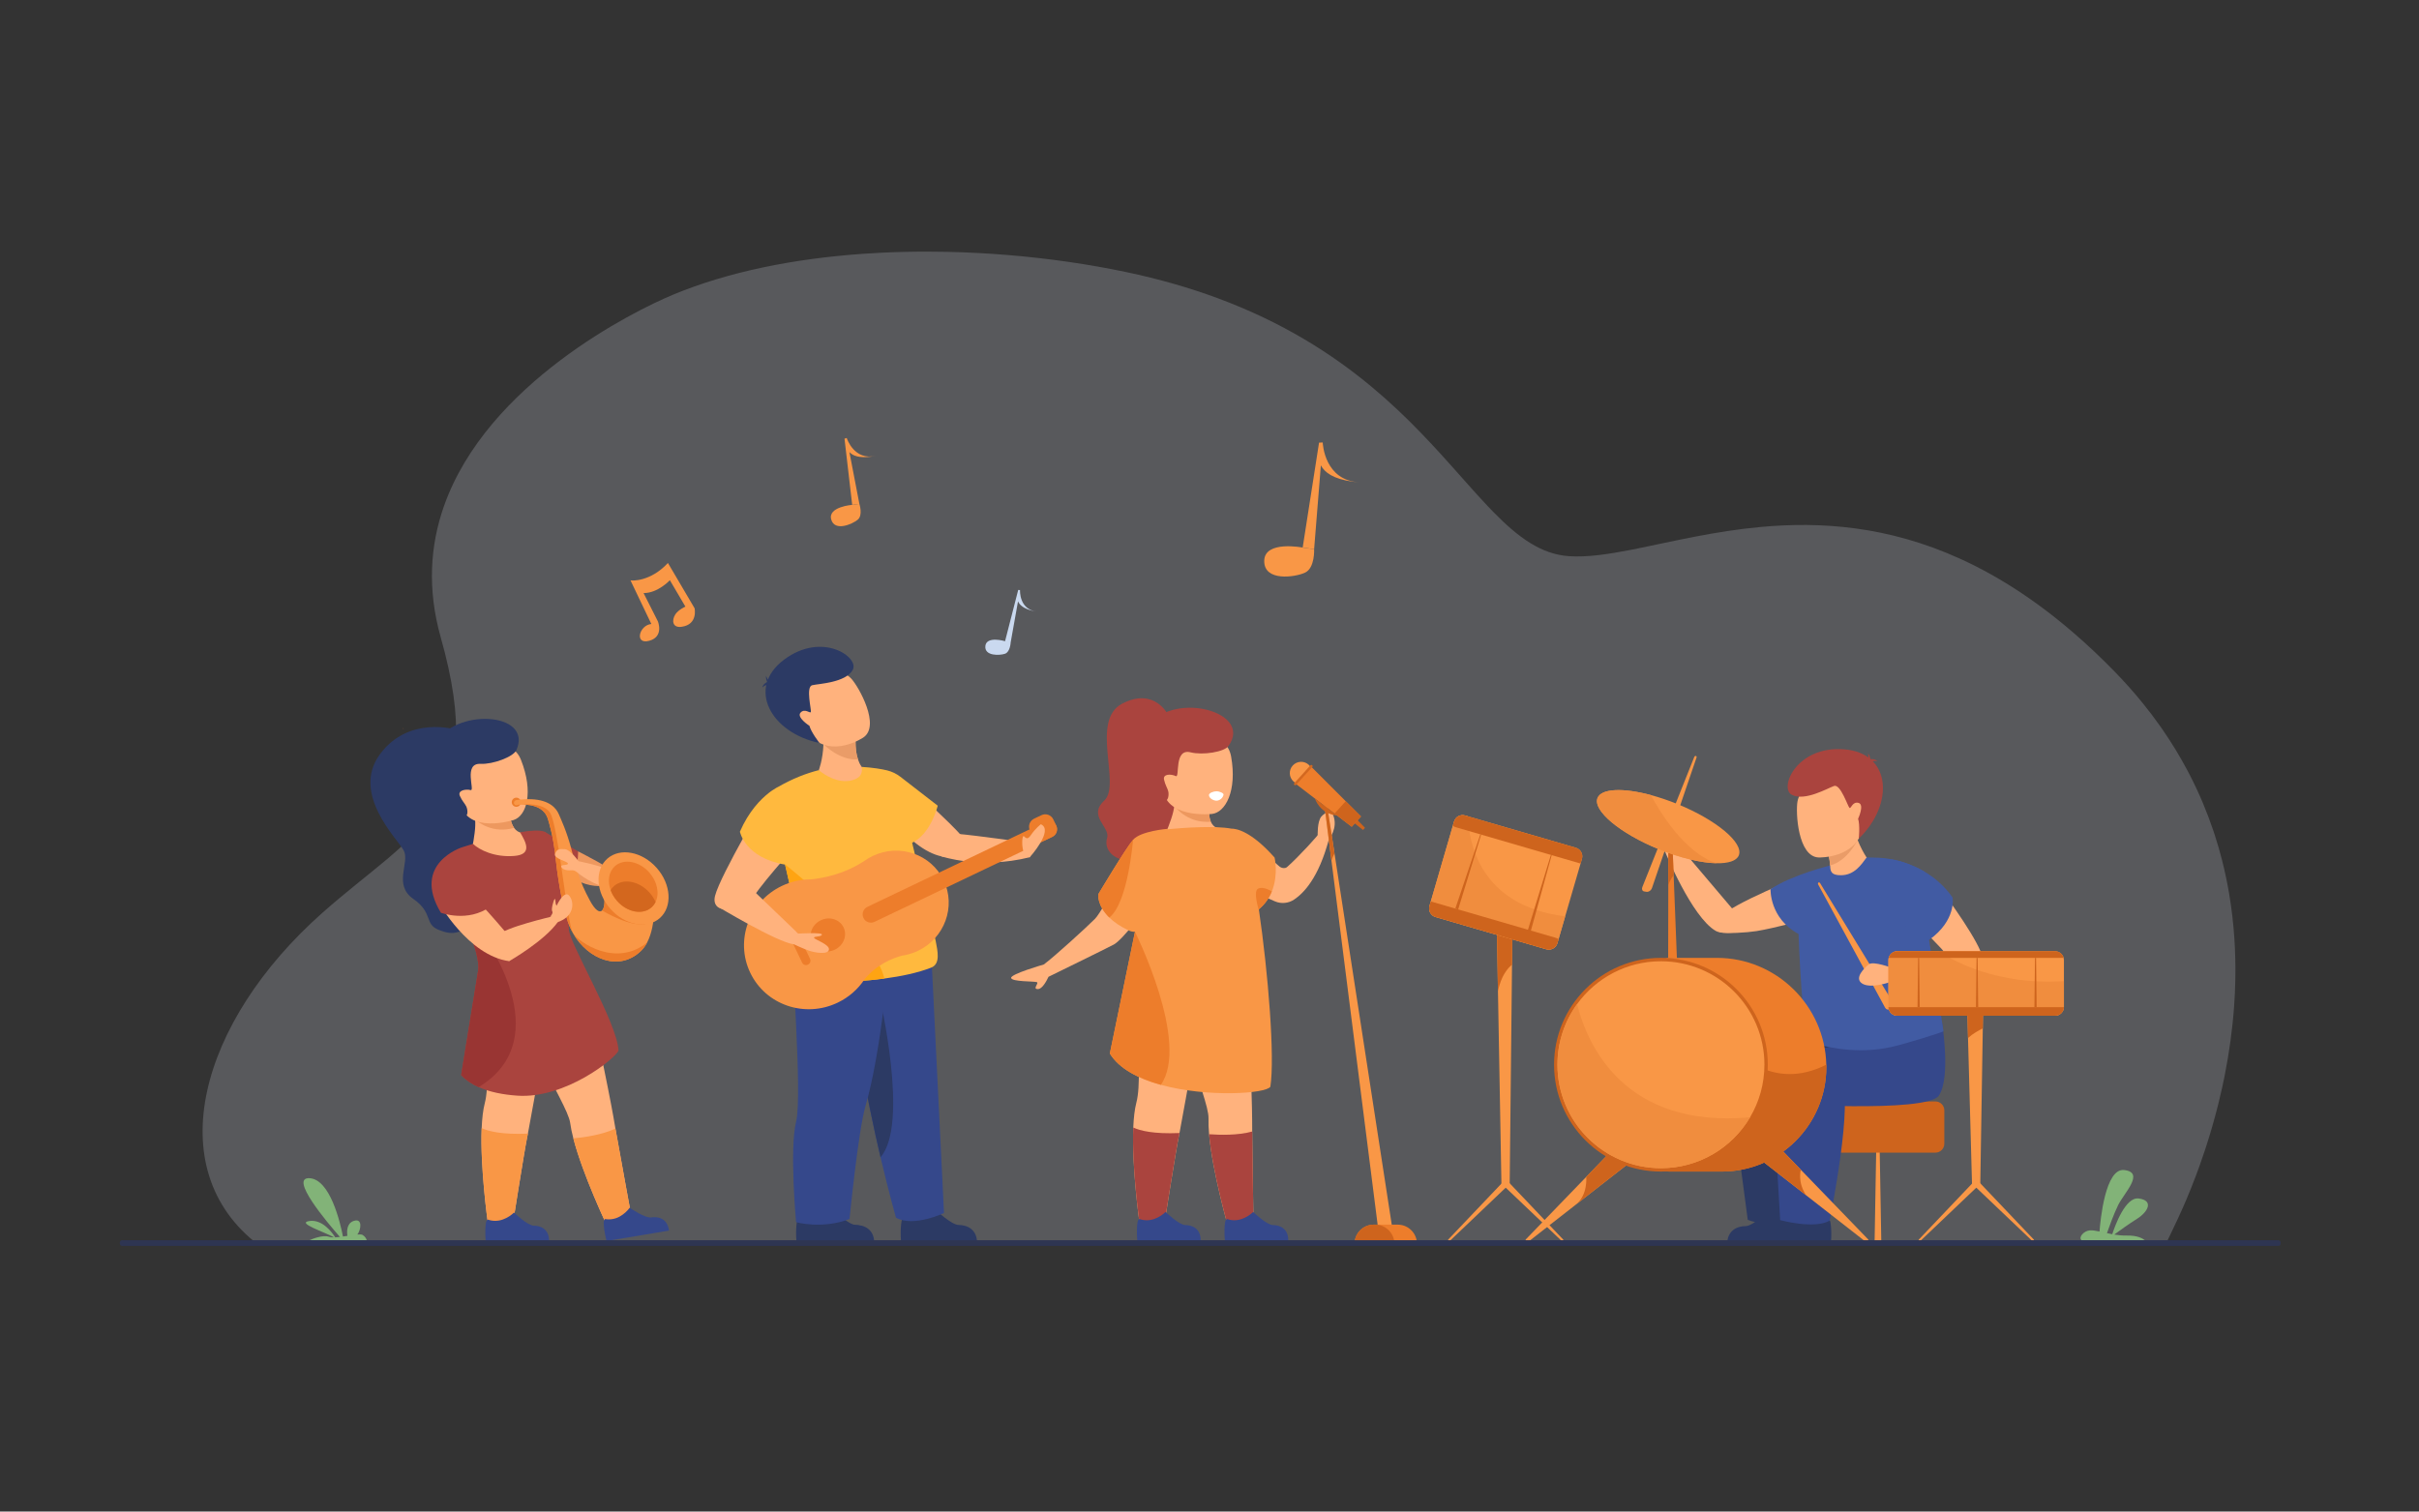 <?xml version="1.0" encoding="UTF-8" standalone="no"?>
<svg
   xmlns:dc="http://purl.org/dc/elements/1.1/"
   xmlns:cc="http://creativecommons.org/ns#"
   xmlns:rdf="http://www.w3.org/1999/02/22-rdf-syntax-ns#"
   xmlns:svg="http://www.w3.org/2000/svg"
   xmlns="http://www.w3.org/2000/svg"
   xmlns:sodipodi="http://sodipodi.sourceforge.net/DTD/sodipodi-0.dtd"
   xmlns:inkscape="http://www.inkscape.org/namespaces/inkscape"
   viewBox="0 0 4266.667 2666.667"
   height="2666.667"
   width="4266.667"
   xml:space="preserve"
   id="svg2"
   version="1.1"
   sodipodi:docname="band.svg"
   inkscape:version="0.92.4 (5da689c313, 2019-01-14)"><rect x="0" y="0" width="4266.667" height="2666.667" fill="#333333" stroke="none"/><sodipodi:namedview
     pagecolor="#ffffff"
     bordercolor="#666666"
     borderopacity="1"
     objecttolerance="10"
     gridtolerance="10"
     guidetolerance="10"
     inkscape:pageopacity="0"
     inkscape:pageshadow="2"
     inkscape:window-width="1920"
     inkscape:window-height="1017"
     id="namedview242"
     showgrid="false"
     inkscape:zoom="0.22737903"
     inkscape:cx="1340.22"
     inkscape:cy="1427.9826"
     inkscape:window-x="1672"
     inkscape:window-y="-8"
     inkscape:window-maximized="1"
     inkscape:current-layer="svg2" /><defs
     id="defs6" /><path
     inkscape:connector-curvature="0"
     d="m 455.878,2196.241 c 0.172,0.119 3363.653,-0.399 3363.653,-0.399 0,0 9.75,-19.921 21.92,-45.988 9.024,-19.333 20.202,-44.986 31.815,-75.853 v -0.014 c 2.177,-5.732 4.355,-11.666 6.532,-17.758 3.048,-8.56 6.121,-17.453 9.145,-26.667 1.137,-3.402 2.274,-6.866 3.387,-10.36 6.726,-21 13.258,-43.535 19.307,-67.388 0.411,-1.653 0.847,-3.334 1.258,-5.001 2.25,-9.133 4.428,-18.453 6.532,-27.947 1.161,-5.279 2.274,-10.599 3.387,-15.973 l 0.218,-1.106 c 0.411,-2.001 0.798,-4.002 1.21,-6 7.549,-38.333 13.403,-79.16 16.404,-121.788 0.532,-7.493 0.944,-15.066 1.306,-22.68 0.339,-7.694 0.581,-15.438 0.726,-23.226 0.944,-48.4 -2.081,-98.639 -10.621,-149.667 -3.339,-19.987 -7.5,-40.106 -12.629,-60.279 -3.75,-14.734 -7.984,-29.48 -12.774,-44.268 -0.895,-2.746 -1.766,-5.507 -2.71,-8.267 -11.057,-32.918 -24.823,-65.825 -41.638,-98.491 -1.5,-2.935 -3.048,-5.894 -4.621,-8.828 -12.605,-23.693 -26.88,-47.234 -42.92,-70.508 -1.645,-2.39 -3.29,-4.766 -4.984,-7.144 -9.363,-13.251 -19.307,-26.415 -29.904,-39.494 -15.363,-19.062 -32.13,-37.895 -50.227,-56.464 -25.065,-25.716 -49.936,-49.041 -74.566,-70.136 -10.137,-8.72 -20.25,-17.045 -30.315,-25.014 -8.637,-6.845 -17.25,-13.408 -25.791,-19.704 -0.484,-0.356 -0.992,-0.714 -1.452,-1.072 -19.839,-14.567 -39.509,-27.758 -58.961,-39.678 -3.968,-2.427 -7.936,-4.815 -11.903,-7.157 -19.113,-11.255 -38.033,-21.305 -56.759,-30.257 -4.089,-1.957 -8.178,-3.869 -12.242,-5.715 -128.156,-58.324 -246.948,-65.921 -352.047,-56.256 -81.219,7.476 -154.309,25.283 -217.141,37.98 -4.137,0.837 -8.202,1.652 -12.242,2.439 -40.912,7.945 -77.227,13.178 -108.413,11.146 -49.743,-3.252 -90.316,-33.484 -133.914,-78.067 -3.169,-3.252 -6.363,-6.564 -9.581,-9.963 -25.404,-26.846 -52.114,-58.15 -82.453,-91.49 -5.54,-6.082 -11.202,-12.228 -17.008,-18.436 -11.468,-12.266 -23.444,-24.753 -36.073,-37.327 -1.96,-1.945 -3.919,-3.881 -5.879,-5.826 -4.282,-4.188 -8.613,-8.388 -13.04,-12.586 -1.96,-1.861 -3.895,-3.721 -5.879,-5.567 -14.347,-13.462 -29.492,-26.933 -45.591,-40.307 -69.374,-57.671 -156.201,-113.262 -271.094,-155.775 -0.053,-0.024 -0.106,-0.036 -0.16,-0.06 -48.533,-17.957 -102.082,-33.559 -161.427,-46.01 -65.186,-13.682 -135.227,-23.892 -207.12,-29.865 -17.332,-1.442 -34.76,-2.635 -52.252,-3.571 -18.789,-0.997 -37.641,-1.713 -56.522,-2.107 -11.332,-0.232 -22.665,-0.356 -34.012,-0.368 -28.053,-0.051 -56.12,0.627 -84.014,2.056 -9.908,0.494 -19.786,1.084 -29.626,1.773 -120.682,8.461 -236.966,31.305 -335.08,72.142 -68.817,28.622 -328.09,156.688 -404.161,373.323 -24.027,68.375 -29.79,145.566 -5.567,231.244 85.739,303.168 -44.802,340.915 -208.139,485.394 -218.002,192.812 -288.199,452.999 -113.349,586.373"
     style="fill:#edf4ff;fill-opacity:0.2;fill-rule:nonzero;stroke:none;stroke-width:0.242"
     id="path20" /><path
     id="path22"
     style="fill:#ffb27d;fill-opacity:1;fill-rule:nonzero;stroke:none;stroke-width:0.133"
     d="m 1356,1399.56 c 0,0 -85.62,144.28 -94.784,180.933 -9.163,36.653 51.993,27.493 69.196,0 17.201,-27.493 91.815,-109.627 91.815,-109.627 L 1356,1399.56"
     inkscape:connector-curvature="0" /><path
     id="path24"
     style="fill:#ffb27d;fill-opacity:1;fill-rule:nonzero;stroke:none;stroke-width:0.133"
     d="m 1571.347,1441.533 c -22.227,-31.133 19.573,-67.787 47.733,-41.893 35.467,32.613 82.48,77.16 87.227,88.347 7.707,18.187 -44.187,54.987 -117.653,-25.307 -6.947,-7.587 -12.653,-14.627 -17.307,-21.147"
     inkscape:connector-curvature="0" /><path
     id="path26"
     style="fill:#2c3a64;fill-opacity:1;fill-rule:nonzero;stroke:none;stroke-width:0.133"
     d="m 1538.893,2194.707 h -133.747 c 0,0 -2.547,-21.76 0.52,-40.36 0.373,-2.267 1.547,-4.293 3.307,-6.093 7.827,2.653 19.333,4.52 32.133,-0.067 10.48,-3.773 18.253,-9.493 23.653,-14.72 1.387,1.347 29.013,27.68 41.787,27.68 13.107,0 33.107,6.307 32.347,33.56"
     inkscape:connector-curvature="0" /><path
     id="path28"
     style="fill:#2c3a64;fill-opacity:1;fill-rule:nonzero;stroke:none;stroke-width:0.133"
     d="m 1723.387,2194.707 h -133.733 c 0,0 -2.56,-21.76 0.52,-40.36 0.36,-2.267 1.547,-4.293 3.293,-6.093 7.84,2.653 19.333,4.52 32.133,-0.067 10.493,-3.773 18.253,-9.493 23.653,-14.72 1.387,1.347 29.027,27.68 41.8,27.68 13.093,0 33.093,6.307 32.333,33.56"
     inkscape:connector-curvature="0" /><path
     id="path30"
     style="fill:#35488b;fill-opacity:1;fill-rule:nonzero;stroke:none;stroke-width:0.133"
     d="m 1665.04,2140.027 c 0,0 -53.253,25.6 -84.667,8.347 0,0 -12.413,-43.48 -27.293,-106.733 -12.32,-52.36 -26.333,-118.28 -36.413,-184.267 -0.533,-3.467 -1.053,-7.267 -1.547,-11.347 -8.12,-66.52 -7.88,-206.253 127.187,-169.24 l 22.733,463.24"
     inkscape:connector-curvature="0" /><path
     id="path32"
     style="fill:#2c3a64;fill-opacity:1;fill-rule:nonzero;stroke:none;stroke-width:0.133"
     d="m 1553.08,2041.64 c -12.32,-52.36 -26.333,-118.28 -36.413,-184.267 -0.533,-3.467 -1.053,-7.267 -1.547,-11.347 8.107,-46.747 20.893,-84.147 36.013,-88.707 0,0 53.267,225.827 1.947,284.32"
     inkscape:connector-curvature="0" /><path
     id="path34"
     style="fill:#2c3a64;fill-opacity:1;fill-rule:nonzero;stroke:none;stroke-width:0.133"
     d="m 1542.013,2194.707 h -133.747 c 0,0 -2.547,-21.76 0.52,-40.36 0.373,-2.267 1.547,-4.293 3.307,-6.093 7.827,2.653 19.333,4.52 32.133,-0.067 10.493,-3.773 18.253,-9.493 23.653,-14.72 1.387,1.347 29.013,27.68 41.787,27.68 13.107,0 33.107,6.307 32.347,33.56"
     inkscape:connector-curvature="0" /><path
     id="path36"
     style="fill:#35488b;fill-opacity:1;fill-rule:nonzero;stroke:none;stroke-width:0.133"
     d="m 1399.773,1675.347 c -5.84,0.813 16.2,255.787 4.373,303.64 -11.813,47.853 -0.027,177.173 -0.027,177.173 0,0 45.307,13.053 94.307,-5.533 0,0 15.253,-155.173 28.227,-199.627 27.92,-95.733 42.36,-267.773 42.36,-267.773 l -169.24,-7.88"
     inkscape:connector-curvature="0" /><path
     id="path38"
     style="fill:#ffb27d;fill-opacity:1;fill-rule:nonzero;stroke:none;stroke-width:0.133"
     d="m 1529.787,1362.613 -66.387,43.307 -19.213,-47.2 c 0,0 7.147,-17.8 8.267,-45.84 0.467,-11.787 -0.12,-25.387 -2.787,-40.227 l 60.28,23.213 c 0,0 -0.8,5.44 -0.88,13.333 -0.08,8.533 0.68,19.947 4.227,30.493 3.053,9.053 8.133,17.467 16.493,22.92"
     inkscape:connector-curvature="0" /><path
     id="path40"
     style="fill:#ffb93e;fill-opacity:1;fill-rule:nonzero;stroke:none;stroke-width:0.133"
     d="M 1650.387,1660.013 1608.84,1486.827 c 33.293,-15.733 45.16,-65.387 45.16,-65.387 l -65.747,-50.933 c -6.933,-5.36 -14.893,-9.24 -23.4,-11.333 -9.827,-2.427 -25.773,-5.053 -44.947,-6.173 1.387,10.067 -0.44,19.6 -17.893,23.787 -23.24,5.587 -46,-8.267 -57.827,-18.067 -22.56,5.707 -46.467,15.053 -71.827,29.613 v -0.013 c 0,0 -3.973,1.813 -10.227,6.107 -2.147,1.333 -6.32,4.653 -6.32,4.653 -14.347,11.253 -35.181,32.387 -50.743,68.187 0,0 8.749,46.16 79.649,58.093 v 0 l 0.213,0.96 1.947,8.427 10.707,46.72 -9.52,130.947 c -0.093,1.133 -0.08,2.293 0.04,3.387 0.92,8.573 7.6,15.707 16.453,16.867 0,0 2.027,0.12 5.733,0.24 8.747,0.293 30.547,0.84 58.467,0.16 26.813,-0.653 59.24,-2.44 91.12,-6.68 29.573,-3.933 58.68,-9.987 82.36,-19.187 17.04,-6.64 11.533,-29.173 8.147,-47.187"
     inkscape:connector-curvature="0" /><path
     id="path42"
     style="fill:#ea9c68;fill-opacity:1;fill-rule:nonzero;stroke:none;stroke-width:0.133"
     d="m 1513.293,1339.693 c -32.613,2.587 -60.84,-26.813 -60.84,-26.813 l 56.613,-3.68 c -0.08,8.533 0.68,19.947 4.227,30.493"
     inkscape:connector-curvature="0" /><path
     id="path44"
     style="fill:#ffb27d;fill-opacity:1;fill-rule:nonzero;stroke:none;stroke-width:0.133"
     d="m 1522.653,1301.2 c 0,0 -55.893,37.787 -94.253,-3.747 -41.4,-44.813 -29.72,-92.107 -9.72,-102.013 39.893,-19.76 69.667,-12.333 82.867,1.907 13.213,14.24 52.04,83.307 21.107,103.853"
     inkscape:connector-curvature="0" /><path
     id="path46"
     style="fill:#ffa412;fill-opacity:1;fill-rule:nonzero;stroke:none;stroke-width:0.133"
     d="m 1559.88,1726.387 c -31.88,4.24 -64.307,6.027 -91.12,6.68 -27.92,0.68 -49.72,0.133 -58.467,-0.16 -3.707,-0.12 -5.733,-0.24 -5.733,-0.24 -8.853,-1.16 -15.533,-8.293 -16.453,-16.867 -0.12,-1.093 -0.133,-2.253 -0.04,-3.387 l 9.52,-130.947 -10.707,-46.72 -1.947,-8.427 c 0.147,-0.64 0.227,-0.96 0.227,-0.96 0,0 156.667,123.293 174.72,201.027"
     inkscape:connector-curvature="0" /><path
     id="path48"
     style="fill:#2c3a64;fill-opacity:1;fill-rule:nonzero;stroke:none;stroke-width:0.133"
     d="m 1445.387,1310.747 c 0,0 -14.64,-18.667 -17.72,-30.28 0,0 -23.24,-14.867 -15.653,-23.213 7.587,-8.347 16.88,2 18.2,-1.12 1.307,-3.133 -9.427,-44.56 2.387,-47.267 11.813,-2.707 58.44,-4.373 71.32,-26.733 12.88,-22.347 -53.587,-68.827 -121,-18.32 -67.423,50.52 -22.467,129.387 62.467,146.933"
     inkscape:connector-curvature="0" /><path
     id="path50"
     style="fill:#2c3a64;fill-opacity:1;fill-rule:nonzero;stroke:none;stroke-width:0.133"
     d="m 1357.08,1209.947 c 0,0 -7.027,-9.04 -5.893,-17.64 0,0 3.707,10.013 9.227,13.107 5.533,3.107 -3.333,4.533 -3.333,4.533"
     inkscape:connector-curvature="0" /><path
     id="path52"
     style="fill:#2c3a64;fill-opacity:1;fill-rule:nonzero;stroke:none;stroke-width:0.133"
     d="m 1356.147,1202.24 c 0,0 -9.747,2.213 -11.653,10.973 0,0 5.04,-6.773 13.373,-4.373 l -1.72,-6.6"
     inkscape:connector-curvature="0" /><path
     id="path54"
     style="fill:#ffb27d;fill-opacity:1;fill-rule:nonzero;stroke:none;stroke-width:0.133"
     d="m 1660.587,1510.853 c 0,0 68.413,23.307 155.68,1.533 l 5.667,-24.293 c 0,0 -99.053,-14.28 -135.707,-17.227 -36.653,-2.947 -25.64,39.987 -25.64,39.987"
     inkscape:connector-curvature="0" /><path
     id="path56"
     style="fill:#f99746;fill-opacity:1;fill-rule:nonzero;stroke:none;stroke-width:0.133"
     d="m 1539.253,1510.147 c -5.307,2.533 -10.253,5.507 -14.853,8.827 l -0.013,-0.027 c -36.227,23.88 -74.373,30.6 -94.053,32.48 -17.187,-0.093 -34.72,3.627 -51.347,11.573 -57.945,27.68 -82.888,96.24 -55.711,153.107 27.177,56.88 96.177,80.533 154.124,52.84 20.013,-9.56 36.093,-24 47.44,-41.147 21.613,-26.813 50.627,-37.72 66.533,-41.907 3.827,-0.547 7.653,-1.347 11.467,-2.387 0.107,-0.013 0.173,-0.013 0.173,-0.013 l -0.013,-0.027 c 5.48,-1.493 10.893,-3.48 16.2,-6.013 47.067,-22.493 67.333,-78.173 45.253,-124.373 -22.08,-46.213 -78.133,-65.427 -125.2,-42.933"
     inkscape:connector-curvature="0" /><path
     id="path58"
     style="fill:#ed7d2b;fill-opacity:1;fill-rule:nonzero;stroke:none;stroke-width:0.133"
     d="m 1856.333,1476.413 -313.867,149.973 c -7.267,3.48 -16.053,0.373 -19.533,-6.893 v 0 c -3.48,-7.28 -0.373,-16.067 6.907,-19.547 l 313.853,-149.973 c 7.28,-3.48 16.067,-0.373 19.533,6.907 v 0 c 3.48,7.267 0.373,16.053 -6.893,19.533"
     inkscape:connector-curvature="0" /><path
     id="path60"
     style="fill:#ed7d2b;fill-opacity:1;fill-rule:nonzero;stroke:none;stroke-width:0.133"
     d="m 1425.267,1701.653 -0.48,0.227 c -3.707,1.773 -8.2,0.187 -9.973,-3.533 l -21.16,-44.28 c -1.773,-3.72 -0.187,-8.2 3.52,-9.973 l 0.48,-0.227 c 3.707,-1.773 8.2,-0.187 9.973,3.52 l 21.16,44.28 c 1.773,3.72 0.187,8.213 -3.52,9.987"
     inkscape:connector-curvature="0" /><path
     id="path62"
     style="fill:#ed7d2b;fill-opacity:1;fill-rule:nonzero;stroke:none;stroke-width:0.133"
     d="m 1432.333,1662.787 c -6.853,-14.32 0.053,-31.88 15.413,-39.227 15.36,-7.333 33.36,-1.68 40.2,12.64 6.84,14.32 -0.053,31.88 -15.413,39.227 -15.36,7.333 -33.36,1.68 -40.2,-12.64"
     inkscape:connector-curvature="0" /><path
     id="path64"
     style="fill:#ed7d2b;fill-opacity:1;fill-rule:nonzero;stroke:none;stroke-width:0.133"
     d="m 1855.32,1476.547 -13.027,6.227 c -7.76,3.707 -17.133,0.4 -20.827,-7.347 l -4.907,-10.253 c -3.693,-7.747 -0.387,-17.12 7.36,-20.827 l 13.04,-6.227 c 7.747,-3.707 17.12,-0.387 20.827,7.36 l 4.893,10.24 c 3.707,7.76 0.4,17.133 -7.36,20.827"
     inkscape:connector-curvature="0" /><path
     id="path66"
     style="fill:#ffb27d;fill-opacity:1;fill-rule:nonzero;stroke:none;stroke-width:0.133"
     d="m 1435.973,1654.707 c -1.627,-3.36 11.933,-1.2 13.747,-5.707 1.813,-4.493 -41.773,-1.893 -41.773,-1.893 l -81.276,-77.96 c 0,0 -45.419,7.04 -62.419,29.267 0,0 106.255,64.12 136.268,67.613 0,0 14.84,7.093 25.973,11.013 11.12,3.933 34.36,7.533 35.613,-1.693 1.267,-9.227 -24.493,-17.293 -26.133,-20.64"
     inkscape:connector-curvature="0" /><path
     id="path68"
     style="fill:#ffb27d;fill-opacity:1;fill-rule:nonzero;stroke:none;stroke-width:0.133"
     d="m 1816.267,1512.387 c 0,0 43.2,-47.747 19.64,-58.213 0,0 -9.6,7.107 -18,19.64 -8.413,12.52 -11.453,-2.947 -13.747,2.613 -2.293,5.56 -2.627,36.24 12.107,35.96"
     inkscape:connector-curvature="0" /><path
     inkscape:connector-curvature="0"
     d="m 3318.245,2189.44 h -11.787 l 2.789,-158.653 h 6.209 l 2.789,158.653"
     style="fill:#f99746;fill-opacity:1;fill-rule:nonzero;stroke:none;stroke-width:0.204"
     id="path72" /><path
     inkscape:connector-curvature="0"
     d="m 3413.716,2033.534 h -251.674 c -8.626,0 -15.695,-7.08 -15.695,-15.721 v -58.892 c 0,-8.641 7.069,-15.721 15.695,-15.721 h 251.674 c 8.647,0 15.716,7.08 15.716,15.721 v 58.892 c 0,8.641 -7.069,15.721 -15.716,15.721"
     style="fill:#ce641d;fill-opacity:1;fill-rule:nonzero;stroke:none;stroke-width:0.21"
     id="path76" /><path
     inkscape:connector-curvature="0"
     d="m 2667.615,1636.892 -0.687,65.36 -4.091,385.361 -0.082,6.787 h -14.386 l -0.131,-6.24 -6.104,-339.427 v -0.013 l -2.013,-111.827 h 27.494"
     style="fill:#f99746;fill-opacity:1;fill-rule:nonzero;stroke:none;stroke-width:0.164"
     id="path80" /><path
     inkscape:connector-curvature="0"
     d="m 2556.318,2189.438 h -0.619 c -1.402,0 -2.135,-1.692 -1.157,-2.706 l 94.796,-99.707 7.432,7.374 -99.295,94.573 c -0.326,0.293 -0.734,0.466 -1.157,0.466"
     style="fill:#f99746;fill-opacity:1;fill-rule:nonzero;stroke:none;stroke-width:0.163"
     id="path84" /><path
     inkscape:connector-curvature="0"
     d="m 2755.284,2189.44 h 0.626 c 1.387,0 2.115,-1.694 1.151,-2.707 l -94.788,-99.707 -7.445,7.374 99.306,94.573 c 0.305,0.293 0.711,0.467 1.151,0.467"
     style="fill:#f99746;fill-opacity:1;fill-rule:nonzero;stroke:none;stroke-width:0.169"
     id="path88" /><path
     inkscape:connector-curvature="0"
     d="m 2667.615,1636.892 -0.687,65.36 c 0,0 -17.25,10.454 -24.794,46.467 l -2.013,-111.827 h 27.494"
     style="fill:#ce641d;fill-opacity:1;fill-rule:nonzero;stroke:none;stroke-width:0.164"
     id="path92" /><path
     inkscape:connector-curvature="0"
     d="m 2790.274,1515.109 -2.433,8.399 -27.122,93.094 -11.719,40.24 -2.09,7.186 c -2.416,8.306 -11.188,13.107 -19.48,10.693 L 2531.993,1617.801 c -8.292,-2.414 -13.09,-11.172 -10.674,-19.467 l 2.33,-7.987 38.858,-133.425 2.176,-7.52 c 2.433,-8.294 11.188,-13.107 19.48,-10.693 l 5.157,1.492 190.263,55.427 c 8.309,2.426 13.107,11.186 10.691,19.48"
     style="fill:#f99746;fill-opacity:1;fill-rule:nonzero;stroke:none;stroke-width:0.171"
     id="path96" /><path
     inkscape:connector-curvature="0"
     d="m 2760.72,1616.601 -11.72,40.24 -2.1,7.186 c -2.405,8.306 -11.178,13.106 -19.46,10.692 l -195.435,-56.92 c -8.299,-2.413 -13.092,-11.173 -10.687,-19.466 l 2.337,-7.987 38.853,-133.427 2.185,-7.518 c 2.422,-8.294 11.178,-13.107 19.477,-10.694 l 5.149,1.494 c 1.101,42.852 18.529,157.573 171.402,176.4"
     style="fill:#f08d3e;fill-opacity:1;fill-rule:nonzero;stroke:none;stroke-width:0.169"
     id="path100" /><path
     inkscape:connector-curvature="0"
     d="m 2790.274,1515.109 -2.433,8.399 -220.348,-64.172 c -1.85,-0.548 -3.512,-1.36 -4.986,-2.414 l 2.176,-7.52 c 2.416,-8.294 11.188,-13.107 19.48,-10.693 l 195.42,56.919 c 8.292,2.426 13.107,11.186 10.691,19.48"
     style="fill:#ce641d;fill-opacity:1;fill-rule:nonzero;stroke:none;stroke-width:0.171"
     id="path104" /><path
     inkscape:connector-curvature="0"
     d="m 2749.006,1656.839 -2.108,7.186 c -2.395,8.306 -11.165,13.106 -19.462,10.693 l -195.432,-56.92 c -8.298,-2.413 -13.104,-11.173 -10.676,-19.467 l 2.327,-7.986 220.544,64.227 c 1.771,0.519 3.373,1.292 4.807,2.267"
     style="fill:#ce641d;fill-opacity:1;fill-rule:nonzero;stroke:none;stroke-width:0.169"
     id="path108" /><path
     inkscape:connector-curvature="0"
     d="m 2571.933,1604.464 -5,-1.587 44.139,-130.867 1.362,0.439 -40.501,132.014"
     style="fill:#ce641d;fill-opacity:1;fill-rule:nonzero;stroke:none;stroke-width:0.16"
     id="path112" /><path
     inkscape:connector-curvature="0"
     d="m 2699.63,1643.973 -5.306,-1.426 41.393,-135.068 1.444,0.388 -37.531,136.106"
     style="fill:#ce641d;fill-opacity:1;fill-rule:nonzero;stroke:none;stroke-width:0.168"
     id="path116" /><path
     inkscape:connector-curvature="0"
     d="m 3095.334,2196.721 h 133.746 c 0,0 2.558,-21.761 -0.515,-40.362 -0.377,-2.266 -1.546,-4.292 -3.291,-6.093 -7.851,2.653 -19.35,4.52 -32.138,-0.079 -10.508,-3.761 -18.26,-9.495 -23.672,-14.707 -1.388,1.332 -29.006,27.665 -41.793,27.665 -13.085,0 -33.09,6.309 -32.336,33.575"
     style="fill:#2c3a64;fill-opacity:1;fill-rule:nonzero;stroke:none;stroke-width:0.198"
     id="path120" /><path
     inkscape:connector-curvature="0"
     d="m 3046.467,2196.72 h 133.754 c 0,0 2.538,-21.76 -0.527,-40.358 -0.371,-2.267 -1.543,-4.294 -3.3,-6.094 -7.83,2.654 -19.35,4.52 -32.14,-0.08 -10.486,-3.761 -18.257,-9.494 -23.646,-14.707 -1.386,1.334 -29.016,27.667 -41.786,27.667 -13.122,0 -33.116,6.307 -32.355,33.573"
     style="fill:#2c3a64;fill-opacity:1;fill-rule:nonzero;stroke:none;stroke-width:0.195"
     id="path124" /><path
     inkscape:connector-curvature="0"
     d="m 3352.778,1805.199 c 0,0 15.519,95.839 -5.703,127.559 -21.202,31.734 -291.533,13.841 -291.533,13.841 0,0 -9.816,-82.174 41.081,-89.2 50.876,-7.026 256.156,-52.2 256.156,-52.2"
     style="fill:#2c3a64;fill-opacity:1;fill-rule:nonzero;stroke:none;stroke-width:0.207"
     id="path128" /><path
     inkscape:connector-curvature="0"
     d="m 3054.771,1941.2 27.948,210.933 c 0,0 44.905,17.028 71.754,1.268 0,0 44.63,-222.387 18.547,-246.174 -26.084,-23.773 -118.249,33.973 -118.249,33.973"
     style="fill:#2c3a64;fill-opacity:1;fill-rule:nonzero;stroke:none;stroke-width:0.196"
     id="path132" /><path
     inkscape:connector-curvature="0"
     d="m 3425.587,1805.2 c 0,0 15.517,95.84 -5.7,127.561 -21.217,31.732 -291.544,13.838 -291.544,13.838 0,0 -9.817,-82.173 41.082,-89.198 50.878,-7.028 256.162,-52.201 256.162,-52.201"
     style="fill:#35488b;fill-opacity:1;fill-rule:nonzero;stroke:none;stroke-width:0.211"
     id="path136" /><path
     inkscape:connector-curvature="0"
     d="m 3127.584,1941.202 12.305,211.359 c 0,0 60.54,16.6 87.398,0.841 0,0 44.623,-222.387 18.527,-246.174 -26.075,-23.773 -118.23,33.974 -118.23,33.974"
     style="fill:#35488b;fill-opacity:1;fill-rule:nonzero;stroke:none;stroke-width:0.201"
     id="path140" /><path
     inkscape:connector-curvature="0"
     d="m 3219.623,1554.002 76.915,19.213 2.712,-50.894 c 0,0 -12.569,-14.48 -22.791,-40.599 -4.311,-10.987 -8.197,-24.04 -10.525,-38.933 l -49.388,41.654 c 0,0 2.55,4.878 5.202,12.319 2.874,8.04 5.87,19.067 5.991,30.201 0.081,9.546 -1.984,19.158 -8.117,27.04"
     style="fill:#ffb27d;fill-opacity:1;fill-rule:nonzero;stroke:none;stroke-width:0.202"
     id="path144" /><path
     inkscape:connector-curvature="0"
     d="m 3227.727,1526.96 c 31.659,-8.239 48.725,-45.239 48.725,-45.239 l -54.695,15.04 c 2.874,8.04 5.87,19.068 5.97,30.2"
     style="fill:#ea9c68;fill-opacity:1;fill-rule:nonzero;stroke:none;stroke-width:0.201"
     id="path148" /><path
     inkscape:connector-curvature="0"
     d="m 3208.167,1512.784 c 0,0 67.433,2.053 77.648,-53.548 11.023,-60.013 -24.13,-93.733 -46.318,-91.413 -44.275,4.628 -65.472,26.828 -69.011,45.921 -3.539,19.093 0.546,98.213 37.681,99.041"
     style="fill:#ffb27d;fill-opacity:1;fill-rule:nonzero;stroke:none;stroke-width:0.202"
     id="path152" /><path
     inkscape:connector-curvature="0"
     d="m 3278.565,1479.549 c 0,0 2.378,-23.602 -1.23,-35.068 0,0 11.704,-24.988 0.82,-27.986 -10.884,-2.986 -13.179,10.732 -15.967,8.785 -2.788,-1.945 -15.864,-42.693 -27.302,-38.665 -11.417,4.04 -51.713,27.545 -74.546,15.547 -22.833,-12.001 8.486,-86.824 92.46,-80.181 83.975,6.641 88.156,97.341 25.764,157.568"
     style="fill:#aa443e;fill-opacity:1;fill-rule:nonzero;stroke:none;stroke-width:0.205"
     id="path156" /><path
     inkscape:connector-curvature="0"
     d="m 3299.309,1347.16 c 0,0 1.093,-11.402 -4.475,-18.067 0,0 2.227,10.44 -0.769,16.014 -3.017,5.572 5.244,2.053 5.244,2.053"
     style="fill:#aa443e;fill-opacity:1;fill-rule:nonzero;stroke:none;stroke-width:0.202"
     id="path160" /><path
     inkscape:connector-curvature="0"
     d="m 3295.956,1340.133 c 0,0 9.427,-3.334 15.726,3.054 0,0 -7.883,-3.027 -13.633,3.454 l -2.093,-6.508"
     style="fill:#aa443e;fill-opacity:1;fill-rule:nonzero;stroke:none;stroke-width:0.203"
     id="path164" /><path
     inkscape:connector-curvature="0"
     d="m 3181.196,1543.988 c 0,0 -129.581,51.679 -145.283,73.281 -7.273,9.986 -10.9,24.812 -1.411,27.373 10.998,2.974 46.539,0.719 63.496,-1.96 31.092,-4.907 97.411,-22.893 97.411,-22.893 l -14.213,-75.8"
     style="fill:#ffb27d;fill-opacity:1;fill-rule:nonzero;stroke:none;stroke-width:0.196"
     id="path168" /><path
     inkscape:connector-curvature="0"
     d="m 2936.864,1502.561 c 0,0 47.247,115.467 89.235,139.68 13.55,7.814 45.777,0.573 45.777,0.573 l -16.924,-40.213 -90.498,-106.76 -27.59,6.72"
     style="fill:#ffb27d;fill-opacity:1;fill-rule:nonzero;stroke:none;stroke-width:0.188"
     id="path172" /><path
     inkscape:connector-curvature="0"
     d="m 2964.47,1495.839 c 0,0 -9.603,-40.148 -18.769,-41.666 -9.148,-1.535 -22.243,16.479 -23.552,25.373 -1.31,8.879 14.713,23.014 14.713,23.014 l 27.608,-6.72"
     style="fill:#ffb27d;fill-opacity:1;fill-rule:nonzero;stroke:none;stroke-width:0.182"
     id="path176" /><path
     inkscape:connector-curvature="0"
     d="m 3395.787,1615.452 -1.178,-77.6 c -44.947,-25.054 -73.972,-24.854 -102.282,-25.054 -9.149,12.321 -21.243,31.187 -45.136,31.307 -17.962,0.08 -18.404,-7.052 -19.455,-17.146 0,0 -68.146,16.879 -104.827,41.76 0,0 -2.187,51.12 49.301,79.013 v 0 c 3.428,82.919 9.906,188.745 20.591,191.706 44.316,12.294 92.165,18.854 142.665,7.786 27.258,-5.973 92.859,-26.84 92.502,-27.921 l -32.18,-203.853"
     style="fill:#415ba3;fill-opacity:1;fill-rule:nonzero;stroke:none;stroke-width:0.21"
     id="path180" /><path
     inkscape:connector-curvature="0"
     d="m 3378.202,1555.224 c 7.68,-12.359 25.384,-13.12 34.118,-1.48 27.772,37.08 78.97,108.187 85.338,137.201 8.777,40.094 -166.351,42.441 -166.351,42.441 l 6.69,-25.468 c 0,0 90.845,-26.625 89.963,-29.785 -0.882,-3.16 -66.041,-66.213 -69.698,-78.441 -2.044,-6.787 9.379,-27.453 19.942,-44.467"
     style="fill:#ffb27d;fill-opacity:1;fill-rule:nonzero;stroke:none;stroke-width:0.215"
     id="path184" /><path
     inkscape:connector-curvature="0"
     d="m 3335.646,1516.255 c 0,0 67.354,7.961 108.368,67.295 0,0 7.326,39.866 -41.48,74.693 -48.827,34.84 -66.888,-141.988 -66.888,-141.988"
     style="fill:#415ba3;fill-opacity:1;fill-rule:nonzero;stroke:none;stroke-width:0.212"
     id="path188" /><path
     inkscape:connector-curvature="0"
     d="M 3325.03,1777.893 3206.881,1560.359 c -0.635,-1.174 -0.41,-2.653 0.512,-3.321 v 0 c 0.881,-0.639 2.11,-0.293 2.766,0.787 l 126.774,207.626 c 2.458,4.04 1.946,9.348 -1.168,12.028 l -2.93,2.52 c -2.397,2.12 -6.023,1.133 -7.806,-2.106"
     style="fill:#f99746;fill-opacity:1;fill-rule:nonzero;stroke:none;stroke-width:0.205"
     id="path192" /><path
     inkscape:connector-curvature="0"
     d="m 2896.639,1565.345 91.731,-229.921 c 0.514,-1.239 1.799,-2.012 2.901,-1.733 v 0 c 1.047,0.268 1.561,1.441 1.157,2.627 l -78.603,230.213 c -1.542,4.48 -5.949,7.48 -10.007,6.801 l -3.819,-0.641 c -3.158,-0.479 -4.719,-3.907 -3.36,-7.346"
     style="fill:#f99746;fill-opacity:1;fill-rule:nonzero;stroke:none;stroke-width:0.184"
     id="path196" /><path
     inkscape:connector-curvature="0"
     d="m 3338.001,1707.919 c 0,0 -34.035,-13.092 -41.899,-6.545 -7.843,6.545 -26.172,24.2 -11.775,33.691 14.396,9.508 46.957,-1.679 46.957,-1.679 l 6.717,-25.467"
     style="fill:#ffb27d;fill-opacity:1;fill-rule:nonzero;stroke:none;stroke-width:0.205"
     id="path200" /><path
     inkscape:connector-curvature="0"
     d="m 2890.968,2038.241 -111.772,87.252 c -0.124,0.094 -0.231,0.174 -0.319,0.254 l -80.433,62.8 c -0.709,0.64 -1.649,1 -2.589,0.988 l -3.264,-0.041 c -1.614,-0.027 -2.377,-1.986 -1.188,-3.093 l 106.451,-110.172 56.241,-58.227 36.873,20.24"
     style="fill:#f99746;fill-opacity:1;fill-rule:nonzero;stroke:none;stroke-width:0.177"
     id="path204" /><path
     inkscape:connector-curvature="0"
     d="m 2890.968,2038.241 -111.772,87.252 c 21.851,-17.053 18.658,-49.265 18.658,-49.265 l 56.241,-58.227 36.873,20.24"
     style="fill:#ce641d;fill-opacity:1;fill-rule:nonzero;stroke:none;stroke-width:0.177"
     id="path208" /><path
     inkscape:connector-curvature="0"
     d="m 3293.711,2189.492 -3.276,0.04 c -0.95,0.012 -1.86,-0.348 -2.568,-0.987 l -101.956,-79.587 c 0,0 0,-0.014 0,-0.014 l -90.571,-70.706 36.864,-20.239 44.163,45.718 118.537,122.681 c 1.173,1.108 0.405,3.068 -1.193,3.094"
     style="fill:#f99746;fill-opacity:1;fill-rule:nonzero;stroke:none;stroke-width:0.202"
     id="path212" /><path
     inkscape:connector-curvature="0"
     d="m 3221.293,1882.827 c 0,50.626 -20.711,96.653 -54.07,130.014 -33.359,33.359 -79.386,54.066 -130.018,54.066 h -93.813 c -7.589,0 -13.814,-6.213 -13.814,-13.814 v -349.36 c 0,-7.601 6.225,-13.826 13.814,-13.826 h 84.999 c 104.583,0 190.452,84.358 192.863,188.412 0.02,1.494 0.039,3 0.039,4.508"
     style="fill:#ed7d2b;fill-opacity:1;fill-rule:nonzero;stroke:none;stroke-width:0.198"
     id="path216" /><path
     inkscape:connector-curvature="0"
     d="m 2957.755,1690.949 -15.406,-0.601 0.218,-129.306 0.145,-84.347 0.036,-22.519 h 5.734 l 0.907,23.359 2.613,66.441 5.752,146.973"
     style="fill:#ed7d2b;fill-opacity:1;fill-rule:nonzero;stroke:none;stroke-width:0.181"
     id="path220" /><path
     inkscape:connector-curvature="0"
     d="m 3221.293,1882.827 c 0,50.626 -20.711,96.653 -54.07,130.014 -33.359,33.359 -79.386,54.066 -130.018,54.066 h -93.813 c -7.589,0 -13.814,-6.213 -13.814,-13.814 v -98.907 c 60.473,-51.8 116.856,-101.305 116.856,-101.305 h 15.79 c 0.81,0.745 63.971,73.892 159.029,25.438 0.02,1.494 0.039,3 0.039,4.508"
     style="fill:#ce641d;fill-opacity:1;fill-rule:nonzero;stroke:none;stroke-width:0.198"
     id="path224" /><path
     inkscape:connector-curvature="0"
     d="m 2741.08,1878.414 c 0,-104.108 84.399,-188.508 188.5,-188.508 104.121,0 188.5,84.401 188.5,188.508 0,104.092 -84.379,188.493 -188.5,188.493 -104.102,0 -188.5,-84.4 -188.5,-188.493"
     style="fill:#ce641d;fill-opacity:1;fill-rule:nonzero;stroke:none;stroke-width:0.191"
     id="path228" /><path
     inkscape:connector-curvature="0"
     d="m 3112.105,1878.401 c 0,33.867 -9.222,65.585 -25.298,92.773 -31.751,53.719 -90.289,89.76 -157.228,89.76 -100.809,0 -182.526,-81.72 -182.526,-182.534 0,-39.921 12.83,-76.854 34.558,-106.894 33.183,-45.813 87.082,-75.626 147.968,-75.626 100.809,0 182.526,81.72 182.526,182.52"
     style="fill:#f99746;fill-opacity:1;fill-rule:nonzero;stroke:none;stroke-width:0.191"
     id="path232" /><path
     inkscape:connector-curvature="0"
     d="m 3185.889,2108.947 -90.573,-70.705 36.862,-20.241 44.172,45.72 c -0.176,0.627 -6.196,22.44 9.538,45.226"
     style="fill:#ce641d;fill-opacity:1;fill-rule:nonzero;stroke:none;stroke-width:0.195"
     id="path236" /><path
     inkscape:connector-curvature="0"
     d="m 3086.807,1971.175 c -31.758,53.72 -90.294,89.76 -157.219,89.76 -100.823,0 -182.538,-81.719 -182.538,-182.532 0,-39.92 12.821,-76.854 34.561,-106.894 18.369,72.174 83.249,219.826 305.196,199.667"
     style="fill:#f08d3e;fill-opacity:1;fill-rule:nonzero;stroke:none;stroke-width:0.189"
     id="path240" /><path
     inkscape:connector-curvature="0"
     d="m 2952.017,1543.973 c -0.018,0.013 -0.018,0.013 -0.018,0.013 0,0 -6.248,8.039 -9.418,17.053 l 0.145,-84.346 c 1.123,-0.201 2.336,-0.174 3.658,0.053 1.069,0.199 2.083,0.467 3.025,0.788 l 2.608,66.44"
     style="fill:#ce641d;fill-opacity:1;fill-rule:nonzero;stroke:none;stroke-width:0.181"
     id="path244" /><path
     inkscape:connector-curvature="0"
     d="m 3066.914,1509.111 c -3.963,9.747 -18.493,14.253 -39.383,13.826 -26.419,-0.534 -63.028,-8.947 -101.429,-24.573 -68.783,-28 -117.28,-68.56 -108.317,-90.626 6.888,-16.882 45.478,-18.027 94.07,-5.067 14.851,3.986 30.646,9.265 46.742,15.812 68.802,28.015 117.299,68.574 108.317,90.628"
     style="fill:#f99746;fill-opacity:1;fill-rule:nonzero;stroke:none;stroke-width:0.189"
     id="path248" /><path
     inkscape:connector-curvature="0"
     d="m 3027.54,1522.936 c -26.431,-0.533 -63.021,-8.947 -101.432,-24.573 -68.798,-28 -117.275,-68.56 -108.323,-90.627 6.891,-16.88 45.469,-18.026 94.077,-5.067 15.231,28.628 58.953,101.828 115.678,120.268"
     style="fill:#f08d3e;fill-opacity:1;fill-rule:nonzero;stroke:none;stroke-width:0.186"
     id="path252" /><path
     inkscape:connector-curvature="0"
     d="m 3640.377,1693.842 v 82.467 c 0,0.188 0,0.373 -0.022,0.547 -0.268,8.4 -7.236,15.16 -15.678,15.16 h -278.187 c -8.442,0 -15.388,-6.76 -15.678,-15.16 -0.022,-0.174 -0.022,-0.36 -0.022,-0.547 v -82.467 c 0,-1.347 0.179,-2.667 0.514,-3.933 1.742,-6.747 7.906,-11.772 15.187,-11.772 h 278.187 c 7.281,0 13.445,5.025 15.209,11.772 0.313,1.266 0.491,2.586 0.491,3.933"
     style="fill:#f99746;fill-opacity:1;fill-rule:nonzero;stroke:none;stroke-width:0.223"
     id="path256" /><path
     inkscape:connector-curvature="0"
     d="m 3640.377,1730.936 v 45.373 c 0,0.188 0,0.373 -0.022,0.547 -0.268,8.4 -7.236,15.16 -15.678,15.16 h -278.187 c -8.442,0 -15.388,-6.76 -15.678,-15.16 -0.022,-0.174 -0.022,-0.36 -0.022,-0.547 v -82.467 c 0,-1.347 0.179,-2.667 0.514,-3.933 1.742,-6.747 7.906,-11.772 15.187,-11.772 h 73.031 c 25.862,17.239 103.293,60.439 220.857,52.799"
     style="fill:#f08d3e;fill-opacity:1;fill-rule:nonzero;stroke:none;stroke-width:0.223"
     id="path260" /><path
     inkscape:connector-curvature="0"
     d="m 3640.377,1776.851 c -0.29,8.402 -7.236,15.16 -15.7,15.16 h -278.165 c -8.464,0 -15.41,-6.758 -15.7,-15.16 h 309.566"
     style="fill:#ce641d;fill-opacity:1;fill-rule:nonzero;stroke:none;stroke-width:0.223"
     id="path264" /><path
     inkscape:connector-curvature="0"
     d="m 3639.899,1689.906 h -308.61 c 1.764,-6.746 7.927,-11.773 15.229,-11.773 h 278.173 c 7.28,0 13.443,5.027 15.207,11.773"
     style="fill:#ce641d;fill-opacity:1;fill-rule:nonzero;stroke:none;stroke-width:0.223"
     id="path268" /><path
     inkscape:connector-curvature="0"
     d="m 3386.075,1776.854 h -3.926 l 1.059,-86.945 h 1.849 l 1.018,86.945"
     style="fill:#ce641d;fill-opacity:1;fill-rule:nonzero;stroke:none;stroke-width:0.208"
     id="path272" /><path
     inkscape:connector-curvature="0"
     d="m 3592.259,1776.855 h -3.923 l 1.036,-86.946 h 1.851 l 1.036,86.946"
     style="fill:#ce641d;fill-opacity:1;fill-rule:nonzero;stroke:none;stroke-width:0.22"
     id="path276" /><path
     inkscape:connector-curvature="0"
     d="m 3489.178,1776.851 h -3.939 l 1.049,-86.947 h 1.862 l 1.028,86.947"
     style="fill:#ce641d;fill-opacity:1;fill-rule:nonzero;stroke:none;stroke-width:0.214"
     id="path280" /><path
     inkscape:connector-curvature="0"
     d="m 3497.654,1792.013 -0.365,22.321 -4.399,273.319 -0.107,6.746 h -14.398 l -0.15,-6.186 -7.017,-256.959 -1.052,-39.24 h 27.488"
     style="fill:#f99746;fill-opacity:1;fill-rule:nonzero;stroke:none;stroke-width:0.215"
     id="path284" /><path
     inkscape:connector-curvature="0"
     d="m 3386.334,2189.439 h -0.62 c -1.39,0 -2.118,-1.692 -1.155,-2.706 l 94.806,-99.707 7.423,7.374 -99.299,94.573 c -0.299,0.293 -0.706,0.466 -1.155,0.466"
     style="fill:#f99746;fill-opacity:1;fill-rule:nonzero;stroke:none;stroke-width:0.214"
     id="path288" /><path
     inkscape:connector-curvature="0"
     d="m 3585.313,2189.441 h 0.616 c 1.409,0 2.135,-1.693 1.167,-2.708 l -94.809,-99.706 -7.418,7.374 99.299,94.573 c 0.286,0.293 0.704,0.467 1.145,0.467"
     style="fill:#f99746;fill-opacity:1;fill-rule:nonzero;stroke:none;stroke-width:0.22"
     id="path292" /><path
     inkscape:connector-curvature="0"
     d="m 3497.654,1792.013 -0.365,22.321 c -7.038,3.399 -17.553,9.173 -26.072,16.92 l -1.052,-39.24 h 27.488"
     style="fill:#ce641d;fill-opacity:1;fill-rule:nonzero;stroke:none;stroke-width:0.215"
     id="path296" /><path
     id="path298"
     style="fill:#aa443e;fill-opacity:1;fill-rule:nonzero;stroke:none;stroke-width:0.133"
     d="m 2060.507,1261.533 c 0,0 -23.733,-49.907 -81.053,-20.2 -57.333,29.693 -1.52,142.947 -31.6,170.92 -30.093,27.96 10.893,46.28 4.8,66.333 -6.107,20.067 11.333,42.867 51.453,40.187 40.107,-2.68 82.36,-0.52 100.48,-35.613 18.12,-35.093 14,-112.32 7,-123.173 -7,-10.853 -51.08,-98.453 -51.08,-98.453"
     inkscape:connector-curvature="0" /><path
     id="path300"
     style="fill:#ffb27d;fill-opacity:1;fill-rule:nonzero;stroke:none;stroke-width:0.133"
     d="m 2153.4,1527.787 -97.467,-58.813 c 0.533,-0.227 2.507,-3.16 9.8,-24.253 3.093,-8.987 4.747,-16.787 5.56,-22.96 0.08,-0.627 0.16,-1.213 0.213,-1.813 1,-8.987 0.267,-14.173 0.267,-14.173 l 21.36,7.72 39.493,14.307 c -0.467,10.013 0.933,17.067 3.067,21.893 5.16,11.747 14.773,11.827 15.04,11.827 l 2.667,66.267"
     inkscape:connector-curvature="0" /><path
     id="path302"
     style="fill:#ed985f;fill-opacity:1;fill-rule:nonzero;stroke:none;stroke-width:0.133"
     d="m 2135.693,1449.693 c -38.16,3.24 -59.653,-21.653 -64.4,-27.933 -0.707,-0.92 -1.053,-1.44 -1.053,-1.44 0,0 0.453,-0.133 1.267,-0.373 3.107,-0.92 11.52,-3.453 21.627,-6.453 l 39.493,14.307 c -0.467,10.013 0.933,17.067 3.067,21.893"
     inkscape:connector-curvature="0" /><path
     inkscape:connector-curvature="0"
     d="m 2137.616,1435.987 c 0,0 -84.8,9.307 -86.541,-48.026 -1.74,-57.34 -14.272,-83.577 44.408,-88.691 58.667,-5.101 72.51,16.026 75.978,35.424 10.804,60.613 -9.961,98.721 -33.845,101.293"
     style="fill:#ffb27d;fill-opacity:1;fill-rule:nonzero;stroke:none;stroke-width:0.134"
     id="path306" /><path
     id="path308"
     style="fill:#d35c2b;fill-opacity:1;fill-rule:nonzero;stroke:none;stroke-width:0.133"
     d="m 1979.453,1241.333 c -1.187,-2.653 -2.027,-4.387 -2.027,-4.387 0.88,1.227 1.547,2.72 2.027,4.387"
     inkscape:connector-curvature="0" /><path
     inkscape:connector-curvature="0"
     d="m 2100.012,1327.287 c -29.99,-7.596 -18.52,45.572 -26.099,41.931 -8.487,-4.08 -23.062,-4.013 -20.757,6.227 2.291,10.239 5.613,13.906 7.348,20.307 1.722,6.386 -0.014,19.053 -6.996,16.505 -6.969,-2.56 -71.87,-76.653 -26.044,-134.377 45.825,-57.715 182.446,-22.153 139.414,38.214 -7.552,10.618 -45.486,16.603 -66.867,11.193"
     style="fill:#aa443e;fill-opacity:1;fill-rule:nonzero;stroke:none;stroke-width:0.136"
     id="path312" /><path
     inkscape:connector-curvature="0"
     d="m 2324.17,1473.963 c 0,0 -1.014,-24.892 6.561,-33.479 7.575,-8.587 17.684,-9.973 20.682,-2.574 9.327,23.186 -7.56,42.88 -7.56,42.88 l -19.683,-6.827"
     style="fill:#ffb27d;fill-opacity:1;fill-rule:nonzero;stroke:none;stroke-width:0.145"
     id="path316" /><path
     inkscape:connector-curvature="0"
     d="m 2132.375,1467.192 c 0,0 5.008,76.946 116.817,123.172 10.952,4.521 23.487,3.307 33.331,-3.293 16.968,-11.359 43.218,-38.04 61.337,-106.279 1.972,-7.441 -17.112,-11.24 -17.112,-11.24 1.425,0.973 -36.785,42.799 -56.588,60.106 -3.569,3.12 -9.973,2.039 -13.543,-1.107 -9.211,-8.147 -25.2,-21.881 -33.676,-26.947 -12.391,-7.4 -81.557,-54.413 -90.566,-34.413"
     style="fill:#ffb27d;fill-opacity:1;fill-rule:nonzero;stroke:none;stroke-width:0.144"
     id="path320" /><path
     inkscape:connector-curvature="0"
     d="m 2210.845,2151.842 -44.827,11.892 c 0,0 -27.561,-95.986 -33.407,-162.692 -0.909,-10.12 -1.288,-19.546 -1.017,-27.893 1.302,-38.173 -79.807,-197.293 -24.346,-233.452 38.154,-24.867 93.588,-4.134 93.588,-4.134 0,0 7.718,202.239 7.718,240.2 0,5.173 0.054,12.187 0.108,20.466 0.475,52.534 2.184,155.614 2.184,155.614"
     style="fill:#ffb27d;fill-opacity:1;fill-rule:nonzero;stroke:none;stroke-width:0.136"
     id="path324" /><path
     id="path326"
     style="fill:#ffb27d;fill-opacity:1;fill-rule:nonzero;stroke:none;stroke-width:0.133"
     d="m 2125.667,1747.533 c 0,0 -36.533,205.547 -45.253,251.413 -0.72,3.707 -1.253,6.373 -1.547,7.8 -4.133,19.093 -24.773,149.827 -24.773,149.827 l -44.613,-2.347 c 0,0 -13.44,-96.08 -10.6,-165.013 0.707,-16.88 2.387,-32.133 5.467,-43.947 15.707,-60.067 -20.573,-208.493 36.84,-243.333 57.413,-34.84 84.48,45.6 84.48,45.6"
     inkscape:connector-curvature="0" /><path
     id="path328"
     style="fill:#ffffff;fill-opacity:1;fill-rule:nonzero;stroke:none;stroke-width:0.133"
     d="m 2132.387,1402.653 c 0,-3.547 7.773,-6.653 13.253,-6.653 5.48,0 12.787,3.36 12.44,5.88 -0.813,5.853 -6.96,10.707 -12.44,10.707 -5.48,0 -13.253,-4.453 -13.253,-9.933"
     inkscape:connector-curvature="0" /><path
     id="path330"
     style="fill:#ffb27d;fill-opacity:1;fill-rule:nonzero;stroke:none;stroke-width:0.133"
     d="m 2011.213,1477.32 c 0,0 -64.133,127.973 -79.84,143.68 -15.707,15.72 -71.133,66.333 -90.333,80.587 0,0 -58.907,16.827 -57.6,23.76 1.307,6.933 41.027,5.627 45.387,7.373 4.36,1.733 -8.733,12.653 2.173,12.213 7.16,-0.293 14.32,-12.973 18.4,-21.667 v 0 c 0,0 100.293,-49.027 115.133,-56.88 14.84,-7.853 59.347,-63.707 67.2,-87.267 7.853,-23.573 -20.52,-101.8 -20.52,-101.8"
     inkscape:connector-curvature="0" /><path
     inkscape:connector-curvature="0"
     d="m 2243.314,1572.693 c 11.954,-29.561 4.856,-59.694 4.856,-59.694 -41.522,-46.853 -67.561,-51.226 -76.361,-51.092 -29.139,-5.44 -83.085,-1.655 -112.542,1.079 0.028,-0.466 0.042,-0.72 0.042,-0.72 0,0 -47.374,3.679 -60.823,19.359 0,0 -0.028,0.014 -0.042,0.053 -13.504,15.788 -61.363,96.121 -61.363,96.121 0,0 -2.283,19.626 19.509,40.932 7.79,7.6 18.637,15.427 33.788,22.641 4.068,1.933 7.886,2.706 11.511,2.466 v 0 l -44.344,214.827 c 16.465,26.907 50.778,44.452 90.003,55.253 81.84,22.521 185.153,15.707 193.123,3.321 8.177,-51.68 -3.763,-200.441 -20.297,-313.107 11.262,-9.306 18.457,-20.333 22.94,-31.44"
     style="fill:#f99746;fill-opacity:1;fill-rule:nonzero;stroke:none;stroke-width:0.138"
     id="path334" /><path
     id="path336"
     style="fill:#aa443e;fill-opacity:1;fill-rule:nonzero;stroke:none;stroke-width:0.133"
     d="m 2080.413,1998.947 c -0.72,3.707 -1.253,6.373 -1.547,7.8 -4.133,19.093 -24.773,149.827 -24.773,149.827 l -44.613,-2.347 c 0,0 -13.44,-96.08 -10.6,-165.013 11.72,5.52 35.36,11.667 81.533,9.733"
     inkscape:connector-curvature="0" /><path
     id="path338"
     style="fill:#35488b;fill-opacity:1;fill-rule:nonzero;stroke:none;stroke-width:0.133"
     d="m 2117.747,2189.307 h -111.667 c 0,0 -2.12,-18.173 0.44,-33.693 0.307,-1.893 1.293,-3.587 2.76,-5.093 6.533,2.213 16.147,3.773 26.827,-0.067 8.76,-3.133 15.24,-7.92 19.747,-12.28 1.16,1.12 24.227,23.107 34.893,23.107 10.933,0 27.64,5.267 27,28.027"
     inkscape:connector-curvature="0" /><path
     inkscape:connector-curvature="0"
     d="m 2210.845,2151.842 -44.827,11.892 c 0,0 -27.561,-95.986 -33.407,-162.692 18.446,1.333 50.538,2.321 76.05,-4.814 0.475,52.534 2.184,155.614 2.184,155.614"
     style="fill:#aa443e;fill-opacity:1;fill-rule:nonzero;stroke:none;stroke-width:0.136"
     id="path342" /><path
     inkscape:connector-curvature="0"
     d="m 2272.223,2189.308 h -111.662 c 0,0 -2.133,-18.174 0.418,-33.694 0.321,-1.894 1.297,-3.586 2.761,-5.094 6.554,2.213 16.147,3.773 26.828,-0.067 8.757,-3.133 15.241,-7.92 19.759,-12.279 1.157,1.12 24.234,23.106 34.901,23.106 10.932,0 27.623,5.267 26.995,28.027"
     style="fill:#35488b;fill-opacity:1;fill-rule:nonzero;stroke:none;stroke-width:0.139"
     id="path346" /><path
     id="path348"
     style="fill:#ed7d2b;fill-opacity:1;fill-rule:nonzero;stroke:none;stroke-width:0.133"
     d="m 2047.547,1913.92 c -39.227,-10.8 -73.533,-28.347 -90,-55.253 l 44.347,-214.827 c 0,0 97.547,195.32 45.653,270.08"
     inkscape:connector-curvature="0" /><path
     id="path350"
     style="fill:#ed7d2b;fill-opacity:1;fill-rule:nonzero;stroke:none;stroke-width:0.133"
     d="m 1998.48,1481.627 c 0,0 -8.773,111.72 -41.893,137.107 -21.787,-21.307 -19.507,-40.933 -19.507,-40.933 0,0 47.853,-80.333 61.36,-96.12 0.013,-0.04 0.04,-0.053 0.04,-0.053"
     inkscape:connector-curvature="0" /><path
     inkscape:connector-curvature="0"
     d="m 2243.315,1572.689 c -4.528,11.268 -11.85,22.441 -23.383,31.828 -2.835,-9.92 -8.326,-32.48 -1.211,-36.534 9.166,-5.239 24.594,4.707 24.594,4.707"
     style="fill:#ed7d2b;fill-opacity:1;fill-rule:nonzero;stroke:none;stroke-width:0.138"
     id="path354" /><path
     inkscape:connector-curvature="0"
     d="m 2455.939,2168.121 c 0.558,4.64 -24.324,6.161 -25.032,0.547 l -82.496,-650.437 -13.88,-109.441 h 4.355 l 14.965,97.027 102.088,662.303"
     style="fill:#f99746;fill-opacity:1;fill-rule:nonzero;stroke:none;stroke-width:0.151"
     id="path358" /><path
     inkscape:connector-curvature="0"
     d="m 2353.85,1505.814 c 0,0 -2.729,4.254 -5.444,12.413 l -13.863,-109.44 h 4.347 l 14.961,97.026"
     style="fill:#ce641d;fill-opacity:1;fill-rule:nonzero;stroke:none;stroke-width:0.144"
     id="path362" /><path
     inkscape:connector-curvature="0"
     d="m 2281.532,1378.743 c -8.16,-7.386 -8.785,-20.001 -1.393,-28.161 7.406,-8.174 20.015,-8.799 28.175,-1.4 8.16,7.388 8.785,20.001 1.393,28.161 -7.378,8.174 -20.001,8.799 -28.175,1.4"
     style="fill:#f99746;fill-opacity:1;fill-rule:nonzero;stroke:none;stroke-width:0.142"
     id="path366" /><path
     inkscape:connector-curvature="0"
     d="m 2407.619,1460.425 -3.501,3.88 -19.172,-15.227 5.598,-6.161 17.075,17.508"
     style="fill:#ce641d;fill-opacity:1;fill-rule:nonzero;stroke:none;stroke-width:0.148"
     id="path370" /><path
     inkscape:connector-curvature="0"
     d="m 2313.14,1352.999 43.711,43.773 13.976,13.96 2.769,2.786 26.981,26.987 -16.392,18.106 -30.324,-23.267 -3.122,-2.412 -15.729,-12.041 -49.19,-37.72 27.32,-30.172"
     style="fill:#ed7d2b;fill-opacity:1;fill-rule:nonzero;stroke:none;stroke-width:0.147"
     id="path374" /><path
     inkscape:connector-curvature="0"
     d="m 2314.616,1353.16 -28.495,31.481 c -0.81,0.893 -2.202,0.959 -3.097,0.146 v 0 c -0.909,-0.814 -0.966,-2.2 -0.156,-3.094 l 28.495,-31.48 c 0.81,-0.893 2.202,-0.96 3.097,-0.146 v 0 c 0.895,0.812 0.966,2.2 0.156,3.092"
     style="fill:#d36820;fill-opacity:1;fill-rule:nonzero;stroke:none;stroke-width:0.142"
     id="path378" /><path
     inkscape:connector-curvature="0"
     d="m 2373.596,1413.518 26.981,26.987 -16.392,18.106 -30.324,-23.267 19.735,-21.826"
     style="fill:#ce641d;fill-opacity:1;fill-rule:nonzero;stroke:none;stroke-width:0.147"
     id="path382" /><path
     inkscape:connector-curvature="0"
     d="m 2319.238,1408.784 c 0.535,0.412 7.351,26.213 39.329,30.172 l -39.329,-30.172"
     style="fill:#ce641d;fill-opacity:1;fill-rule:nonzero;stroke:none;stroke-width:0.145"
     id="path386" /><path
     inkscape:connector-curvature="0"
     d="m 2498.855,2189.307 h -109.352 c 1.119,-7.294 4.568,-13.828 9.566,-18.827 6.147,-6.147 14.579,-9.933 23.916,-9.933 h 42.389 c 16.894,0 31.013,12.519 33.482,28.76"
     style="fill:#ed7d2b;fill-opacity:1;fill-rule:nonzero;stroke:none;stroke-width:0.153"
     id="path390" /><path
     inkscape:connector-curvature="0"
     d="m 2459.083,2189.306 h -69.579 c 1.131,-7.293 4.571,-13.827 9.565,-18.826 6.14,-6.146 14.588,-9.933 23.927,-9.933 h 2.61 c 16.897,0 31.003,12.52 33.477,28.759"
     style="fill:#ce641d;fill-opacity:1;fill-rule:nonzero;stroke:none;stroke-width:0.151"
     id="path394" /><path
     id="path396"
     style="fill:#2c3a64;fill-opacity:1;fill-rule:nonzero;stroke:none;stroke-width:0.133"
     d="m 804.495,1287.32 c 0,0 -84.271,-25.853 -134.825,44.04 -50.555,69.88 31.568,148.44 42.549,169.373 10.98,20.947 -19.195,60.067 16.709,85.107 35.904,25.053 18.751,44.387 45.171,54.8 26.42,10.4 39.012,7.333 75.093,-23.853 36.081,-31.173 1.3,-325.093 -44.697,-329.467"
     inkscape:connector-curvature="0" /><path
     id="path398"
     style="fill:#ed985f;fill-opacity:1;fill-rule:nonzero;stroke:none;stroke-width:0.133"
     d="m 1019.736,1502.053 c 0,0 67.569,33.787 71.589,44.147 4.02,10.36 -36.175,32.173 -84.913,0.787 -48.741,-31.373 13.324,-44.933 13.324,-44.933"
     inkscape:connector-curvature="0" /><path
     id="path400"
     style="fill:#ffb27d;fill-opacity:1;fill-rule:nonzero;stroke:none;stroke-width:0.133"
     d="m 939.601,1533.533 -107.217,-38.293 c 0.487,-0.32 1.833,-3.587 4.789,-25.707 1.257,-9.427 1.321,-17.4 0.887,-23.613 -0.043,-0.627 -0.081,-1.227 -0.147,-1.813 -0.807,-9.013 -2.551,-13.947 -2.551,-13.947 l 22.461,3.32 41.547,6.187 c 1.54,9.907 4.315,16.533 7.364,20.84 7.385,10.493 16.82,8.653 17.085,8.6 l 15.781,64.427"
     inkscape:connector-curvature="0" /><path
     id="path402"
     style="fill:#ed985f;fill-opacity:1;fill-rule:nonzero;stroke:none;stroke-width:0.133"
     d="m 906.735,1460.507 c -36.765,10.76 -62.768,-9.373 -68.675,-14.587 -0.869,-0.76 -1.315,-1.2 -1.315,-1.2 0,0 0.423,-0.213 1.168,-0.613 2.86,-1.52 10.611,-5.68 19.911,-10.627 l 41.547,6.187 c 1.54,9.907 4.315,16.533 7.364,20.84"
     inkscape:connector-curvature="0" /><path
     id="path404"
     style="fill:#ffb27d;fill-opacity:1;fill-rule:nonzero;stroke:none;stroke-width:0.133"
     d="m 905.887,1446.693 c 0,0 -81.26,25.973 -94.351,-29.88 -13.089,-55.853 -30.587,-79.08 25.903,-95.747 56.489,-16.653 74.269,1.307 81.511,19.627 22.623,57.253 9.84,98.733 -13.063,106"
     inkscape:connector-curvature="0" /><path
     id="path406"
     style="fill:#d35c2b;fill-opacity:1;fill-rule:nonzero;stroke:none;stroke-width:0.133"
     d="m 712.219,1287.32 c -1.688,-2.36 -2.856,-3.88 -2.856,-3.88 1.109,1.027 2.053,2.347 2.856,3.88"
     inkscape:connector-curvature="0" /><path
     id="path408"
     style="fill:#2c3a64;fill-opacity:1;fill-rule:nonzero;stroke:none;stroke-width:0.133"
     d="m 847.468,1347.613 c -30.916,-1.48 -9.112,48.347 -17.267,46.28 -9.124,-2.307 -23.397,0.653 -19.109,10.24 4.288,9.573 8.271,12.507 11.239,18.427 2.967,5.933 3.772,18.68 -3.573,17.573 -7.344,-1.12 -85.661,-60.853 -52.219,-126.52 33.443,-65.667 174.411,-57.96 144.236,9.76 -5.307,11.907 -41.291,25.307 -63.307,24.24"
     inkscape:connector-curvature="0" /><path
     id="path410"
     style="fill:#ffb27d;fill-opacity:1;fill-rule:nonzero;stroke:none;stroke-width:0.133"
     d="m 1113.368,2144.2 -42.253,19.147 c 0,0 -43.037,-90.133 -59.828,-154.947 -2.564,-9.827 -4.497,-19.067 -5.603,-27.347 -5.029,-37.853 -111.301,-181.387 -62.585,-226.213 33.527,-30.84 91.617,-19.547 91.617,-19.547 0,0 41.031,198.187 47.303,235.627 0.855,5.107 2.053,12.013 3.484,20.16 9.144,51.747 27.865,153.12 27.865,153.12"
     inkscape:connector-curvature="0" /><path
     id="path412"
     style="fill:#ffb27d;fill-opacity:1;fill-rule:nonzero;stroke:none;stroke-width:0.133"
     d="m 976.371,1748.587 c 0,0 -36.524,205.547 -45.256,251.413 -0.72,3.707 -1.243,6.373 -1.544,7.8 -4.124,19.093 -24.768,149.827 -24.768,149.827 l -44.613,-2.347 c 0,0 -13.444,-96.08 -10.604,-165.013 0.708,-16.88 2.384,-32.133 5.472,-43.947 15.709,-60.067 -20.579,-208.493 36.837,-243.333 57.417,-34.84 84.476,45.6 84.476,45.6"
     inkscape:connector-curvature="0" /><path
     id="path414"
     style="fill:#aa443e;fill-opacity:1;fill-rule:nonzero;stroke:none;stroke-width:0.133"
     d="m 1090.953,1853.493 c -5.337,13.72 -93.735,85.32 -178.4,79.507 -25.065,-1.733 -48.788,-6.347 -68.319,-15.053 -12.127,-5.413 -22.644,-12.387 -30.869,-21.24 l 30.105,-185.493 c 2.092,-12.96 -6.089,-44.8 -14.616,-59.627 -1.057,-1.853 -2.123,-3.44 -3.179,-4.68 l -29.151,-63.667 18.289,-88.387 c 0,0 7.636,-2.507 19.476,-6.08 11.447,10.893 38.253,24.067 72.74,21.307 32.889,-2.627 20.388,-24.573 10.208,-41.867 18.308,-3.08 34.277,-4.16 42.823,-1.067 12.536,4.507 38.281,67.013 43.276,172.147 1.235,26.013 85.512,165.333 87.616,214.2"
     inkscape:connector-curvature="0" /><path
     id="path416"
     style="fill:#f99746;fill-opacity:1;fill-rule:nonzero;stroke:none;stroke-width:0.133"
     d="m 931.115,2000 c -0.72,3.707 -1.243,6.373 -1.544,7.8 -4.124,19.093 -24.768,149.827 -24.768,149.827 l -44.613,-2.347 c 0,0 -13.444,-96.08 -10.604,-165.013 11.717,5.52 35.359,11.667 81.529,9.733"
     inkscape:connector-curvature="0" /><path
     id="path418"
     style="fill:#993533;fill-opacity:1;fill-rule:nonzero;stroke:none;stroke-width:0.133"
     d="m 844.235,1917.947 c -12.127,-5.413 -22.644,-12.387 -30.869,-21.24 l 30.105,-185.493 c 2.092,-12.96 -6.089,-44.8 -14.616,-59.627 7.168,-3.187 14.528,-4.373 21.959,-3.187 0,0 136.873,182.653 -6.579,269.547"
     inkscape:connector-curvature="0" /><path
     id="path420"
     style="fill:#35488b;fill-opacity:1;fill-rule:nonzero;stroke:none;stroke-width:0.133"
     d="M 968.46,2190.36 H 856.793 c 0,0 -2.131,-18.173 0.435,-33.693 0.308,-1.893 1.292,-3.587 2.757,-5.093 6.54,2.213 16.144,3.773 26.829,-0.067 8.757,-3.133 15.237,-7.92 19.751,-12.28 1.157,1.12 24.225,23.107 34.892,23.107 10.935,0 27.639,5.267 27.003,28.027"
     inkscape:connector-curvature="0" /><path
     id="path422"
     style="fill:#f99746;fill-opacity:1;fill-rule:nonzero;stroke:none;stroke-width:0.133"
     d="m 1113.368,2144.2 -42.253,19.147 c 0,0 -43.037,-90.133 -59.828,-154.947 18.423,-1.747 50.232,-6.067 74.216,-17.32 9.144,51.747 27.865,153.12 27.865,153.12"
     inkscape:connector-curvature="0" /><path
     id="path424"
     style="fill:#35488b;fill-opacity:1;fill-rule:nonzero;stroke:none;stroke-width:0.133"
     d="m 1180.081,2171.013 -110.132,18.44 c 0,0 -5.104,-17.56 -5.139,-33.293 -0.01,-1.92 0.681,-3.76 1.879,-5.48 6.815,1.107 16.547,1.053 26.451,-4.493 8.117,-4.547 13.719,-10.333 17.449,-15.373 1.327,0.907 27.711,18.787 38.229,17.013 10.787,-1.8 28.129,0.627 31.263,23.187"
     inkscape:connector-curvature="0" /><path
     id="path426"
     style="fill:#ffb27d;fill-opacity:1;fill-rule:nonzero;stroke:none;stroke-width:0.133"
     d="m 774.099,1592.693 c 0,0 51.831,93.04 123.885,103.013 l 12.209,-29.533 c 0,0 -67.323,-80.507 -77.649,-85.333 -10.327,-4.813 -57.471,0.533 -58.445,11.853"
     inkscape:connector-curvature="0" /><path
     id="path428"
     style="fill:#aa443e;fill-opacity:1;fill-rule:nonzero;stroke:none;stroke-width:0.133"
     d="m 814.808,1494.867 c 0,0 -89.641,28.48 -37.137,115.453 0,0 47.76,17.813 87.163,-10.88 33.216,-24.173 -50.025,-104.573 -50.025,-104.573"
     inkscape:connector-curvature="0" /><path
     id="path430"
     style="fill:#aa443e;fill-opacity:1;fill-rule:nonzero;stroke:none;stroke-width:0.133"
     d="m 960.06,1467.133 c 0,0 53.763,31.76 59.676,34.92 0,0 0.253,71.52 -36.421,79.84 -36.675,8.32 -23.255,-114.76 -23.255,-114.76"
     inkscape:connector-curvature="0" /><path
     id="path432"
     style="fill:#ffb27d;fill-opacity:1;fill-rule:nonzero;stroke:none;stroke-width:0.133"
     d="m 897.984,1695.707 c 0,0 62.015,-35.187 86.231,-69.467 l -9.927,-9.453 c 0,0 -87.009,20.187 -95.615,33.507 -8.605,13.32 19.311,45.413 19.311,45.413"
     inkscape:connector-curvature="0" /><path
     id="path434"
     style="fill:#ffb27d;fill-opacity:1;fill-rule:nonzero;stroke:none;stroke-width:0.133"
     d="m 1000.108,1515.72 c 0,0 83.215,12.96 91.217,30.48 8.004,17.52 -18.809,34.173 -71.883,-5.827 l -19.335,-24.653"
     inkscape:connector-curvature="0" /><path
     id="path436"
     style="fill:#ed7d2b;fill-opacity:1;fill-rule:nonzero;stroke:none;stroke-width:0.133"
     d="m 918.613,1413.72 c 0.885,4.36 -1.935,8.613 -6.297,9.493 -4.363,0.88 -8.615,-1.933 -9.499,-6.293 -0.884,-4.36 1.935,-8.613 6.297,-9.507 4.363,-0.88 8.615,1.933 9.499,6.307"
     inkscape:connector-curvature="0" /><path
     id="path438"
     style="fill:#f99746;fill-opacity:1;fill-rule:nonzero;stroke:none;stroke-width:0.133"
     d="m 1150.761,1559.533 c 4.364,22.067 7.04,72.12 -9.347,103.307 h -0.013 c -2.9,5.52 -6.4,10.467 -10.607,14.547 -38.815,37.707 -93.611,14.88 -119.784,-30.373 0,-0.013 -0.016,-0.013 -0.019,-0.027 -0.244,-0.413 -0.492,-0.853 -0.724,-1.267 -3.531,-6.28 -6.508,-13 -8.827,-20.027 -11.824,-35.933 -18.333,-83.227 -22.375,-119.24 -3.451,-30.747 -10.112,-53.333 -12.711,-61.8 -7.516,-24.573 -36.939,-26.413 -52.719,-24.787 -0.105,0.013 -0.211,0.013 -0.3,0.04 -4.973,2.693 -6.72,-2.373 -6.72,-2.373 -0.569,-2.813 1.319,-5.547 4.157,-5.973 5.847,-0.893 15.96,-2.053 26.876,-1.533 30.996,1.493 43.2,15.187 47.971,26.4 4.075,9.573 13.896,30.013 22.281,61.84 9.152,34.747 12.975,54.147 32.451,90.267 9.757,18.093 17.287,22.04 21.62,17.773 3.713,-3.627 5.099,-13.2 3.595,-25.04 -0.275,-2.147 -0.645,-4.36 -1.119,-6.64 -4.384,-21.24 83.319,-30.2 86.312,-15.093"
     inkscape:connector-curvature="0" /><path
     id="path440"
     style="fill:#ed7d2b;fill-opacity:1;fill-rule:nonzero;stroke:none;stroke-width:0.133"
     d="m 1142.571,1628.92 c -27.617,9.827 -80.595,-22.6 -80.595,-22.6 0,0 0,0 0,-0.013 3.713,-3.627 5.099,-13.2 3.595,-25.04 13.169,-0.453 95.449,41.093 77.003,47.653"
     inkscape:connector-curvature="0" /><path
     id="path442"
     style="fill:#f99746;fill-opacity:1;fill-rule:nonzero;stroke:none;stroke-width:0.133"
     d="m 1158.335,1531.24 c 25.573,28.947 28.011,68.573 5.441,88.52 -22.568,19.933 -61.595,12.627 -87.169,-16.333 -25.575,-28.947 -28.011,-68.573 -5.441,-88.52 22.568,-19.933 61.595,-12.627 87.169,16.333"
     inkscape:connector-curvature="0" /><path
     id="path444"
     style="fill:#ed7d2b;fill-opacity:1;fill-rule:nonzero;stroke:none;stroke-width:0.133"
     d="m 1156.288,1591.267 c -0.031,0.08 -0.064,0.147 -0.109,0.24 -1.723,3.52 -4.088,6.68 -7.108,9.36 -15.695,13.867 -42.815,8.787 -60.593,-11.347 -3.076,-3.48 -5.651,-7.16 -7.743,-10.96 -1.484,-2.693 -2.727,-5.453 -3.715,-8.213 -5.803,-15.987 -3.375,-32.573 7.677,-42.347 15.699,-13.84 42.803,-8.76 60.593,11.347 14.269,16.173 18.168,37.133 10.997,51.92"
     inkscape:connector-curvature="0" /><path
     id="path446"
     style="fill:#d3671e;fill-opacity:1;fill-rule:nonzero;stroke:none;stroke-width:0.133"
     d="m 1156.288,1591.267 c -0.031,0.08 -0.064,0.147 -0.109,0.24 -1.723,3.52 -4.088,6.68 -7.108,9.36 -15.695,13.867 -42.815,8.787 -60.593,-11.347 -3.076,-3.48 -5.651,-7.16 -7.743,-10.96 -1.484,-2.693 -2.727,-5.453 -3.715,-8.213 1.587,-2.613 3.571,-4.987 5.917,-7.067 16.289,-14.373 44.452,-9.107 62.924,11.787 4.463,5.053 7.947,10.56 10.427,16.2"
     inkscape:connector-curvature="0" /><path
     id="path448"
     style="fill:#ed7d2b;fill-opacity:1;fill-rule:nonzero;stroke:none;stroke-width:0.133"
     d="m 1010.268,1645.72 c -3.531,-6.28 -6.508,-13 -8.827,-20.027 -11.824,-35.933 -18.333,-83.227 -22.375,-119.24 -3.451,-30.747 -10.112,-53.333 -12.711,-61.8 -7.516,-24.573 -36.939,-26.413 -52.719,-24.787 13.567,-1.667 45.027,-3.427 56.501,13.987 14.464,21.933 29.401,189.907 40.129,211.867"
     inkscape:connector-curvature="0" /><path
     id="path450"
     style="fill:#ed7d2b;fill-opacity:1;fill-rule:nonzero;stroke:none;stroke-width:0.133"
     d="m 1141.401,1662.84 c -2.9,5.52 -6.4,10.467 -10.607,14.547 -38.815,37.707 -93.611,14.88 -119.784,-30.373 10.809,15.507 75.009,60.427 130.391,15.827"
     inkscape:connector-curvature="0" /><path
     id="path452"
     style="fill:#ffb27d;fill-opacity:1;fill-rule:nonzero;stroke:none;stroke-width:0.133"
     d="m 974.804,1612.893 c 0,0 17.659,-45.813 29.049,-32.827 8.707,9.92 9.985,34.093 -16.047,45.2 -26.033,11.107 -13.003,-12.373 -13.003,-12.373"
     inkscape:connector-curvature="0" /><path
     id="path454"
     style="fill:#ffb27d;fill-opacity:1;fill-rule:nonzero;stroke:none;stroke-width:0.133"
     d="m 1020.52,1519.427 c 0,0 -14.464,-20.507 -23.965,-21.253 -9.5,-0.747 -14.821,-0.44 -17.488,8.28 -2.665,8.72 21.244,12.453 22.571,16.8 1.325,4.347 -14.743,0.987 -11.492,6.533 3.252,5.547 12.496,6.12 18.4,5.587 5.903,-0.533 10.897,5 10.897,5 l 1.077,-20.947"
     inkscape:connector-curvature="0" /><path
     id="path456"
     style="fill:#ffb27d;fill-opacity:1;fill-rule:nonzero;stroke:none;stroke-width:0.133"
     d="m 970.24,1617.613 c 0,0 6.137,-6.707 3.851,-9.747 -2.285,-3.053 1.836,-18.413 3.989,-21.52 2.153,-3.107 1.047,9.12 3.267,10.68 2.22,1.573 3.792,21.533 -11.107,20.587"
     inkscape:connector-curvature="0" /><path
     id="path458"
     style="fill:#cad9ef;fill-opacity:1;fill-rule:nonzero;stroke:none;stroke-width:0.133"
     d="m 1799.147,1041 -3.227,-0.173 -23.173,90.373 c 0,0 -32.773,-9.787 -34.747,8.413 -1.96,18.213 25.413,16.947 34.64,13.747 9.227,-3.2 9.973,-19.787 9.973,-19.787 l 12.987,-72.72 c 2.787,6.707 9.787,12.933 26.427,16.933 1.907,0.467 3.933,0.853 6.067,1.147 -30.707,-4.36 -28.973,-36.947 -28.947,-37.933"
     inkscape:connector-curvature="0" /><path
     id="path460"
     style="fill:#f99746;fill-opacity:1;fill-rule:nonzero;stroke:none;stroke-width:0.133"
     d="m 1503.107,890.68 c 0,0 -42.96,3.267 -37.053,25.56 5.907,22.293 37.533,8.467 46.933,0.533 9.4,-7.933 2.8,-27.76 2.8,-27.76 l -6.347,0.827 -6.333,0.84"
     inkscape:connector-curvature="0" /><path
     id="path462"
     style="fill:#f99746;fill-opacity:1;fill-rule:nonzero;stroke:none;stroke-width:0.133"
     d="m 1493.427,772.693 -3.88,1.253 13.56,116.733 12.68,-1.667 -17.573,-91.373 c 6.307,6.627 17.347,10.8 38.707,7.987 2.467,-0.32 5.013,-0.787 7.667,-1.387 -38.067,8.733 -50.747,-30.36 -51.16,-31.547"
     inkscape:connector-curvature="0" /><path
     inkscape:connector-curvature="0"
     d="m 2297.69,966.033 c 0,0 -67.41,-13.249 -67.823,23.509 -0.413,36.772 54.076,28.988 71.878,20.791 17.831,-8.183 16.123,-41.468 16.123,-41.468 l -10.089,-1.409 -10.089,-1.423"
     style="fill:#f99746;fill-opacity:1;fill-rule:nonzero;stroke:none;stroke-width:0.142"
     id="path466" /><path
     inkscape:connector-curvature="0"
     d="m 2333.03,780.631 -6.474,0.294 -28.867,185.103 20.186,2.84 11.903,-147.865 c 6.871,12.859 22.055,23.967 56.086,28.749 3.914,0.544 8.019,0.927 12.344,1.133 -62.206,-2.795 -65.046,-68.268 -65.178,-70.254"
     style="fill:#f99746;fill-opacity:1;fill-rule:nonzero;stroke:none;stroke-width:0.147"
     id="path470" /><path
     id="path472"
     style="fill:#f99746;fill-opacity:1;fill-rule:nonzero;stroke:none;stroke-width:0.133"
     d="m 1112.017,1023.827 c 1.927,0.933 35.332,2.653 66.08,-30.613 l 47,79.88 c 0,0 6.48,28.587 -22.796,32.707 -16.288,2.307 -17.901,-11.28 -11.248,-21.733 5.305,-8.347 17.868,-13.867 17.868,-13.867 l -27.416,-46.587 c 0,0 -21.132,22.947 -46.383,22.693 l 25.248,49.933 c 0,0 11.249,26.933 -15.236,34.24 -26.485,7.32 -18.076,-27.44 3.671,-29.64 l -36.788,-77.013"
     inkscape:connector-curvature="0" /><path
     id="path474"
     style="fill:#82b378;fill-opacity:1;fill-rule:nonzero;stroke:none;stroke-width:0.133"
     d="m 591.301,2182.947 c -5.648,-8.867 -22.644,-31.893 -45.281,-28.84 -24.665,3.32 27.24,19.573 43.131,28.907 -3.528,0.053 -6.563,-0.227 -8.791,-1.027 -10.624,-3.787 -28.819,3.48 -34.636,6.027 h 101.14 c -0.699,-2.413 -2.521,-6.373 -7.231,-9.253 -1.661,-1.013 -5,-1.147 -9.309,-0.827 6.015,-7.08 10.191,-29.733 -6.551,-23.907 -12.231,4.253 -12.197,18.093 -10.996,26.28 -2.603,0.413 -5.241,0.827 -7.848,1.2 -5.036,-25.667 -22.845,-100.88 -58.945,-102.88 -36.596,-2.04 31.033,78 53.551,103.6 -2.884,0.347 -5.663,0.6 -8.233,0.72"
     inkscape:connector-curvature="0" /><path
     inkscape:connector-curvature="0"
     d="m 3783.048,2188.012 h -111.632 c -5.991,-5.065 4.126,-16.599 14.709,-17.373 4.592,-0.345 10.396,0.613 17.04,2.014 1.538,-20.401 10.303,-112.119 43.38,-108.441 37.156,4.133 0,40.401 -10.536,61.867 -7.786,15.907 -15.967,38.706 -19.744,49.48 3.03,0.653 6.154,1.294 9.347,1.881 4.918,-15.135 23.264,-66.014 46.574,-63.054 27.366,3.466 16.364,23.879 -3.03,35.986 -14.242,8.907 -31.702,21.559 -40.023,27.681 7.04,1.147 14.382,1.918 21.842,1.746 19.114,-0.455 28.438,5.186 32.075,8.212"
     style="fill:#82b378;fill-opacity:1;fill-rule:nonzero;stroke:none;stroke-width:0.233"
     id="path478" /><path
     inkscape:connector-curvature="0"
     d="M 4018.347,2198.12 H 215.626 c -2.375,0 -4.319,-1.932 -4.319,-4.319 v -1.468 c 0,-2.372 1.944,-4.319 4.319,-4.319 H 4018.347 c 2.369,0 4.319,1.947 4.319,4.319 v 1.468 c 0,2.386 -1.95,4.319 -4.319,4.319"
     style="fill:#2e3552;fill-opacity:1;fill-rule:nonzero;stroke:none;stroke-width:0.247"
     id="path482" /></svg>